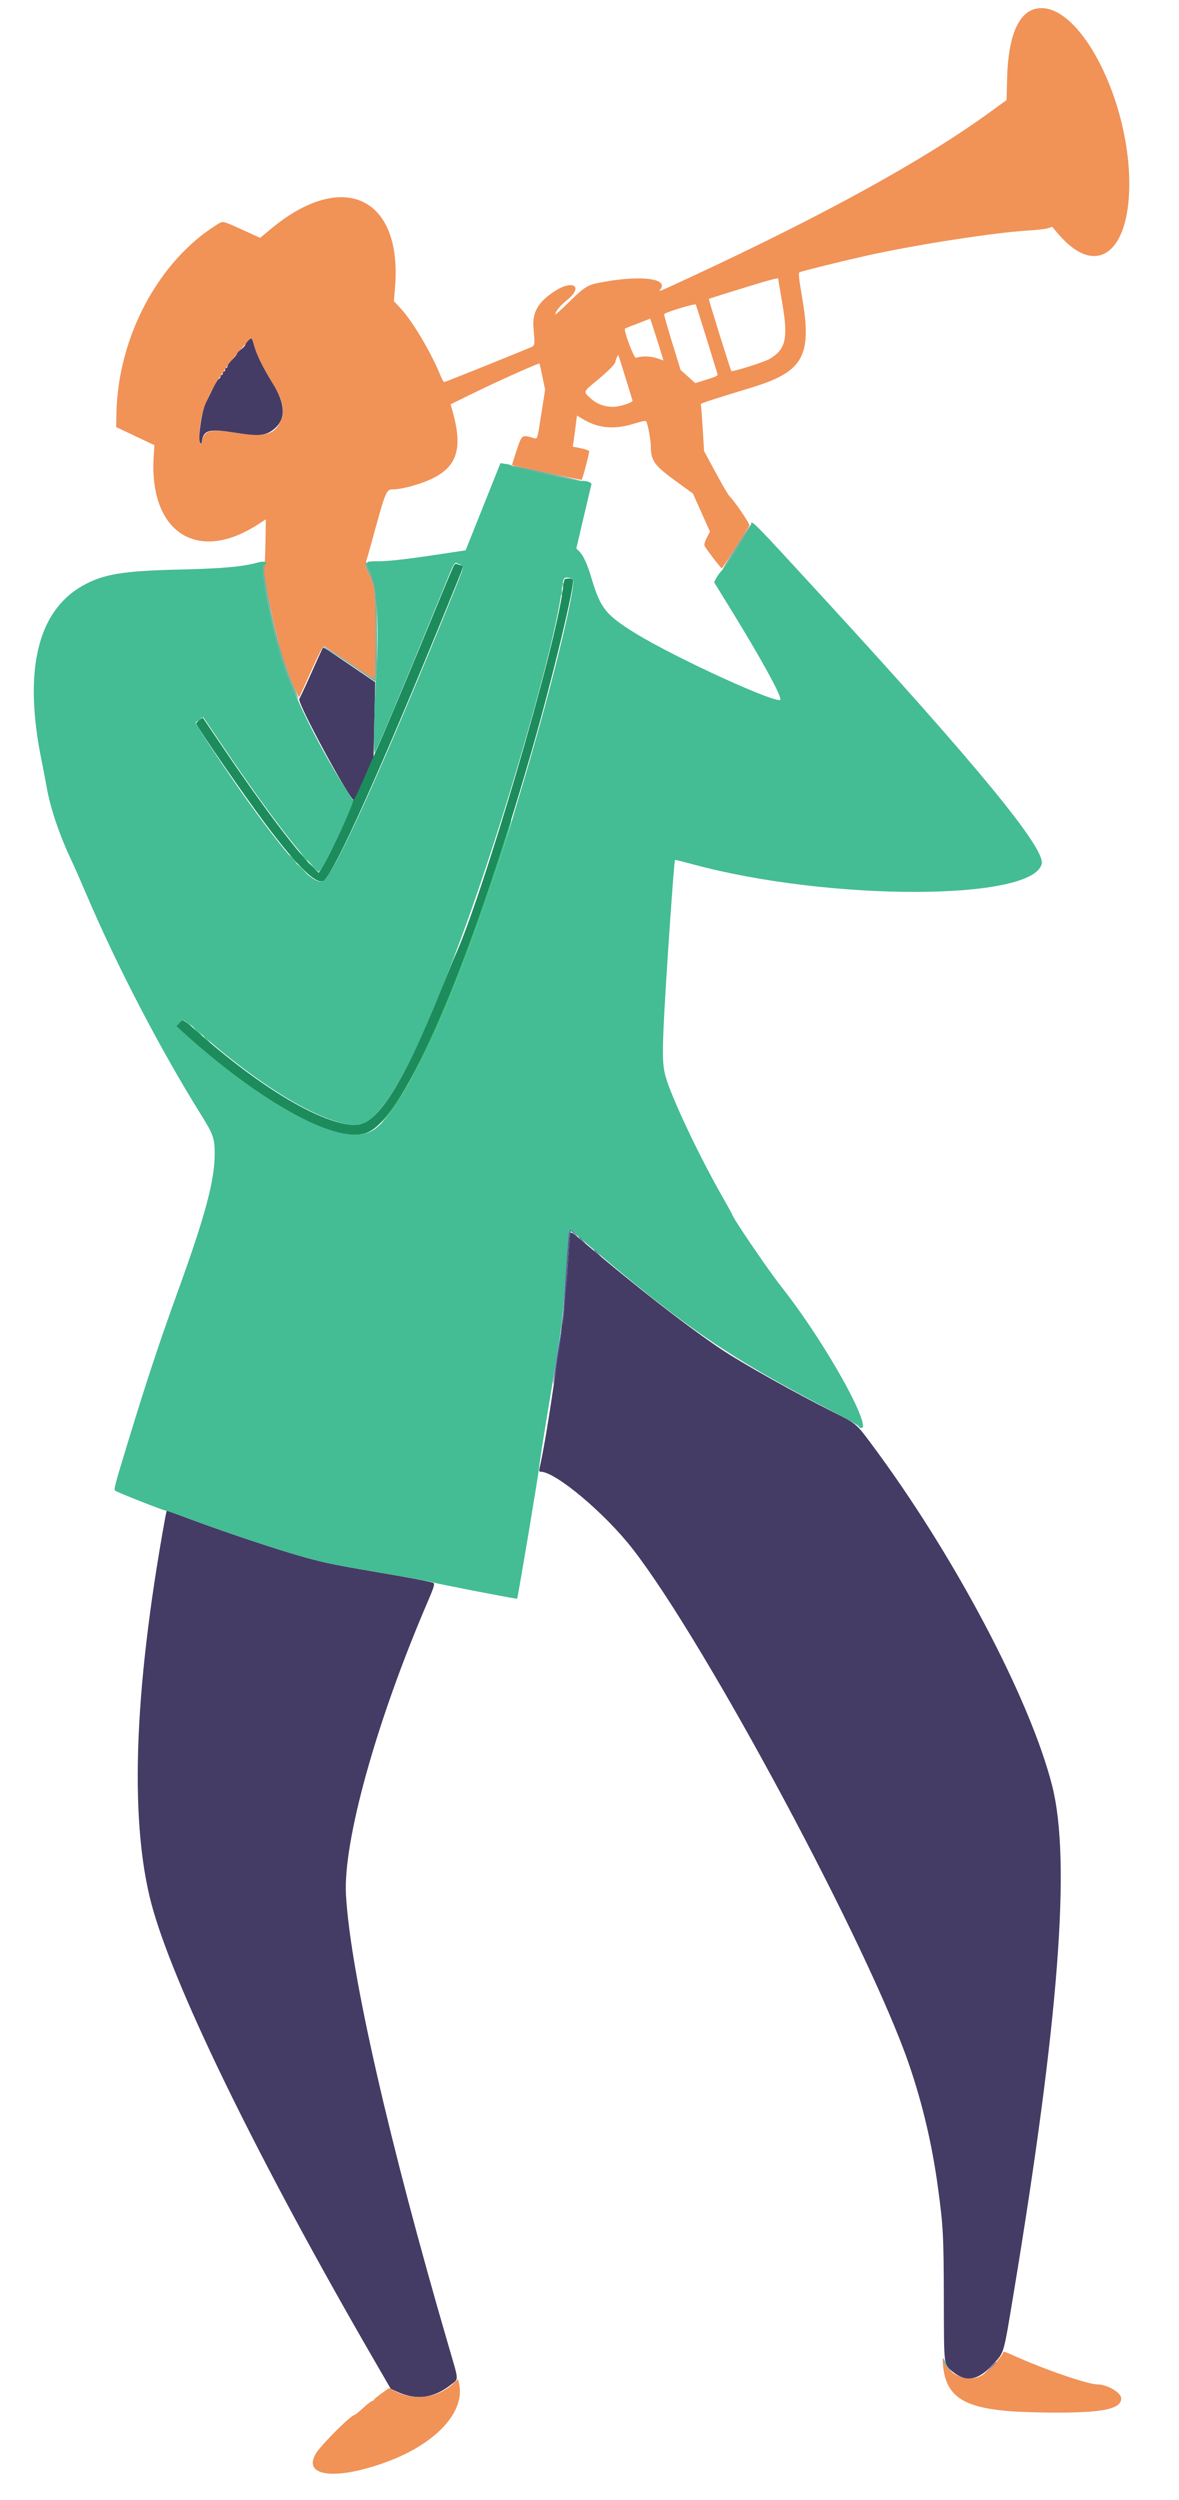 <svg width="100%" height="100%" fill="none" id="svg" version="1.1" xmlns="http://www.w3.org/2000/svg" xmlns:xlink="http://www.w3.org/1999/xlink" viewBox="0, 0, 400,848.048"><g id="svgg"><path id="path0" d="M351.000 3.072 C 345.320 4.647,342.046 12.811,341.697 26.271 L 341.498 33.943 335.876 38.034 C 313.854 54.060,280.085 72.697,235.480 93.442 C 223.358 99.080,223.223 99.136,223.980 98.224 C 227.022 94.559,217.886 93.288,205.000 95.585 C 199.237 96.612,198.762 96.889,192.797 102.705 C 190.374 105.067,188.394 106.856,188.396 106.680 C 188.408 105.643,189.955 103.747,192.402 101.770 C 198.095 97.171,194.456 94.676,188.106 98.825 C 182.582 102.434,180.575 105.923,180.994 111.186 C 181.523 117.821,181.717 117.132,179.000 118.262 C 171.014 121.584,151.017 129.600,150.715 129.600 C 150.517 129.600,149.970 128.655,149.498 127.500 C 146.210 119.449,140.033 109.040,135.888 104.563 L 133.631 102.127 134.024 97.363 C 136.539 66.867,116.330 57.356,91.995 77.583 L 88.268 80.681 82.234 77.945 C 75.287 74.795,75.702 74.875,73.492 76.261 C 53.685 88.685,40.056 114.297,39.502 140.133 L 39.400 144.867 45.893 147.933 L 52.387 151.000 52.144 154.800 C 50.498 180.501,66.880 191.232,87.448 177.926 L 90.200 176.145 90.058 184.173 C 89.979 188.588,89.778 192.290,89.611 192.400 C 88.779 192.946,93.441 215.416,96.021 223.297 C 98.150 229.802,101.243 237.032,101.603 236.347 C 101.761 236.046,103.560 232.065,105.601 227.500 C 107.641 222.935,109.538 219.200,109.815 219.200 C 110.093 219.200,114.040 221.738,118.587 224.839 C 123.134 227.941,126.977 230.356,127.127 230.206 C 127.277 230.056,127.400 223.514,127.400 215.667 C 127.400 200.010,127.241 198.655,124.863 193.970 C 123.969 192.210,123.810 191.536,124.108 190.770 C 124.315 190.237,125.195 187.190,126.063 184.000 C 130.836 166.459,131.020 166.000,133.293 166.000 C 136.367 166.000,142.703 164.254,146.714 162.301 C 155.116 158.209,157.011 151.999,153.606 139.718 L 152.889 137.133 161.344 132.992 C 169.028 129.229,182.814 123.072,183.032 123.305 C 183.081 123.357,183.531 125.380,184.032 127.800 L 184.942 132.200 183.653 140.385 C 182.168 149.818,182.494 148.975,180.538 148.431 C 177.042 147.461,177.054 147.451,175.241 152.872 C 174.344 155.552,173.653 157.768,173.705 157.796 C 174.119 158.024,197.245 162.879,197.336 162.758 C 197.740 162.221,200.035 153.468,199.879 153.061 C 199.774 152.788,198.479 152.324,197.000 152.030 L 194.312 151.496 194.548 150.048 C 194.677 149.252,194.999 146.877,195.262 144.771 L 195.740 140.943 197.840 142.207 C 203.006 145.318,208.514 145.786,215.200 143.684 C 217.880 142.841,219.075 142.623,219.254 142.944 C 219.815 143.954,220.800 149.292,220.800 151.329 C 220.800 156.252,221.990 157.914,229.312 163.217 L 235.087 167.400 237.974 173.852 L 240.862 180.305 239.795 182.409 C 239.068 183.844,238.836 184.734,239.064 185.205 C 239.560 186.223,244.557 192.757,244.859 192.780 C 245.115 192.800,253.851 179.253,254.247 178.221 C 254.454 177.682,248.911 169.540,247.561 168.400 C 247.170 168.070,245.056 164.470,242.862 160.400 L 238.874 153.000 238.399 145.200 C 238.137 140.910,237.846 137.274,237.751 137.121 C 237.582 136.847,240.356 135.935,255.200 131.387 C 272.546 126.072,275.527 120.746,272.169 101.071 C 271.010 94.281,270.838 92.624,271.266 92.359 C 271.832 92.009,284.751 88.802,293.600 86.814 C 310.226 83.080,337.557 78.829,349.200 78.166 C 351.950 78.010,354.822 77.668,355.583 77.406 L 356.967 76.931 359.100 79.430 C 371.227 93.636,382.379 86.742,383.094 64.600 C 384.066 34.449,365.589 -0.975,351.000 3.072 M264.000 94.540 C 264.000 94.617,264.629 98.352,265.399 102.840 C 267.459 114.863,266.599 118.571,261.000 121.808 C 259.183 122.859,248.488 126.222,248.124 125.857 C 247.842 125.575,240.342 101.517,240.495 101.388 C 240.667 101.242,255.930 96.502,259.600 95.454 C 262.995 94.484,264.000 94.276,264.000 94.540 M239.768 115.000 C 241.668 121.160,243.317 126.504,243.431 126.876 C 243.601 127.428,242.932 127.770,239.764 128.751 L 235.889 129.951 233.402 127.726 L 230.915 125.502 228.018 116.123 C 226.425 110.965,225.213 106.653,225.325 106.542 C 226.056 105.811,235.805 102.867,236.043 103.305 C 236.190 103.577,237.867 108.840,239.768 115.000 M224.107 119.028 L 225.091 122.257 222.846 121.506 C 220.657 120.774,217.696 120.717,215.794 121.368 C 215.077 121.614,211.444 111.908,212.072 111.424 C 212.142 111.370,214.090 110.597,216.400 109.708 L 220.600 108.091 221.861 111.945 C 222.555 114.065,223.566 117.253,224.107 119.028 M86.003 116.500 C 86.900 120.011,88.990 124.346,92.601 130.180 C 96.066 135.779,96.805 139.496,95.152 143.013 C 93.043 147.500,89.709 148.333,80.000 146.800 C 71.423 145.446,69.273 145.953,68.610 149.486 C 68.084 152.292,67.463 149.864,67.728 146.037 C 68.309 137.654,72.778 128.813,81.547 118.700 C 85.425 114.228,85.423 114.229,86.003 116.500 M212.174 128.000 C 213.418 132.070,214.508 135.612,214.595 135.871 C 214.816 136.531,210.261 138.000,207.995 138.000 C 205.017 138.000,202.403 136.997,200.300 135.048 C 197.827 132.756,197.722 133.020,202.754 128.856 C 206.528 125.733,208.800 123.405,208.800 122.664 C 208.800 122.206,209.631 120.298,209.767 120.445 C 209.846 120.530,210.929 123.930,212.174 128.000 M340.161 798.379 C 339.479 799.850,335.046 804.515,333.245 805.657 C 328.716 808.530,321.262 805.515,319.978 800.290 C 319.781 799.492,319.746 800.067,319.885 801.800 C 320.875 814.140,327.987 817.813,351.800 818.283 C 372.994 818.701,380.400 817.469,380.400 813.527 C 380.400 811.602,375.669 808.800,372.419 808.800 C 369.346 808.800,356.593 804.528,346.219 800.023 C 339.671 797.180,340.600 797.433,340.161 798.379 M153.800 808.496 C 148.598 813.359,140.771 814.443,134.276 811.200 L 131.951 810.039 129.376 811.892 C 127.959 812.911,126.800 813.892,126.800 814.073 C 126.800 814.253,126.573 814.400,126.296 814.400 C 126.019 814.400,124.624 815.476,123.196 816.790 C 121.768 818.105,120.420 819.190,120.200 819.202 C 119.008 819.264,109.060 829.190,107.244 832.128 C 102.318 840.099,114.002 841.475,131.455 834.979 C 148.085 828.789,157.970 817.965,155.728 808.400 L 155.400 807.000 153.800 808.496 " stroke="none" fill="#f19257" fill-rule="evenodd"></path><path id="path1" d="M84.070 115.726 C 83.591 116.235,83.200 116.820,83.200 117.026 C 83.200 117.232,82.570 117.903,81.800 118.517 C 81.030 119.131,80.400 119.806,80.400 120.017 C 80.400 120.228,79.680 121.120,78.800 122.000 C 77.920 122.880,77.200 123.870,77.200 124.200 C 77.200 124.530,77.020 124.800,76.800 124.800 C 76.580 124.800,76.400 125.070,76.400 125.400 C 76.400 125.730,76.220 126.000,76.000 126.000 C 75.780 126.000,75.600 126.270,75.600 126.600 C 75.600 126.930,75.420 127.200,75.200 127.200 C 74.980 127.200,74.800 127.451,74.800 127.757 C 74.800 128.064,74.554 128.409,74.252 128.525 C 73.951 128.640,72.931 130.324,71.986 132.267 C 71.041 134.210,70.104 136.135,69.903 136.544 C 68.428 139.554,67.079 148.740,67.899 150.204 C 68.243 150.820,68.351 150.674,68.588 149.269 C 69.170 145.828,71.143 145.401,80.000 146.800 C 87.957 148.057,90.258 147.814,93.106 145.417 C 97.040 142.108,96.873 137.083,92.601 130.180 C 88.990 124.346,86.900 120.011,86.003 116.500 C 85.504 114.546,85.267 114.451,84.070 115.726 M109.270 220.276 C 109.059 220.674,107.318 224.510,105.402 228.800 C 103.485 233.090,101.745 236.811,101.535 237.070 C 100.647 238.160,119.252 272.486,120.209 271.523 C 120.277 271.455,121.772 268.129,123.532 264.130 L 126.733 256.860 127.017 244.130 L 127.301 231.400 118.761 225.600 C 108.791 218.829,109.752 219.368,109.270 220.276 M193.436 418.489 C 193.335 418.990,192.871 425.070,192.405 432.000 C 191.417 446.713,185.801 486.281,182.995 498.300 C 182.847 498.935,182.966 499.200,183.401 499.200 C 188.457 499.200,205.143 513.194,214.644 525.403 C 239.438 557.264,294.906 660.732,308.457 700.400 C 313.018 713.752,316.232 727.428,318.186 741.800 C 320.006 755.186,320.159 758.046,320.213 779.600 C 320.271 802.999,320.150 801.946,323.069 804.353 C 327.780 808.236,331.835 807.523,336.994 801.905 C 340.717 797.850,340.416 798.880,343.750 778.785 C 359.249 685.379,363.397 631.173,356.987 605.800 C 349.502 576.174,323.318 526.766,295.187 489.184 C 290.430 482.829,290.444 482.841,282.482 478.864 C 270.192 472.724,251.904 462.485,245.000 457.877 C 233.234 450.024,215.378 436.129,197.910 421.235 C 193.993 417.895,193.605 417.657,193.436 418.489 M56.031 514.900 C 45.170 574.698,43.804 619.755,51.995 648.032 C 60.318 676.760,88.412 733.987,126.522 799.841 L 132.565 810.282 134.843 811.322 C 141.314 814.278,147.272 813.457,153.100 808.807 C 155.681 806.748,155.770 808.020,152.184 795.733 C 131.918 726.308,118.867 668.955,117.382 642.800 C 116.349 624.609,127.743 583.687,145.034 543.491 C 147.134 538.610,147.531 537.364,147.115 536.968 C 146.832 536.698,141.200 535.554,134.600 534.424 C 113.600 530.829,111.147 530.345,103.800 528.346 C 95.446 526.073,78.005 520.292,65.467 515.640 C 60.663 513.858,56.678 512.400,56.610 512.400 C 56.541 512.400,56.281 513.525,56.031 514.900 " stroke="none" fill="#443c64" fill-rule="evenodd"></path><path id="path2" d="M163.880 171.894 L 157.974 186.671 149.428 187.959 C 137.634 189.737,131.998 190.373,127.900 190.388 C 123.852 190.402,123.797 190.475,125.388 193.760 C 127.830 198.803,128.716 212.362,127.652 228.400 C 126.991 238.354,126.645 255.879,127.118 255.400 C 127.651 254.861,136.611 233.496,149.156 202.850 C 154.731 189.233,153.946 190.599,155.757 191.356 C 157.625 192.137,157.785 191.407,153.359 202.325 C 130.907 257.705,114.207 294.792,110.015 298.586 C 107.218 301.117,99.377 293.045,84.385 272.200 C 78.149 263.530,66.400 245.902,66.400 245.216 C 66.400 244.650,68.690 242.901,68.959 243.261 C 69.017 243.337,71.867 247.559,75.292 252.642 C 88.398 272.086,100.217 287.865,105.780 293.345 L 108.160 295.689 108.866 294.818 C 109.799 293.665,114.475 284.377,117.576 277.516 L 120.054 272.032 116.477 266.316 C 107.737 252.351,99.649 235.882,95.793 224.200 C 92.500 214.226,88.208 192.563,89.393 191.900 C 91.337 190.812,90.028 190.100,87.415 190.824 C 82.287 192.246,75.385 192.862,60.800 193.199 C 41.717 193.639,35.073 194.741,28.143 198.617 C 12.603 207.308,7.848 227.677,14.188 258.400 C 14.710 260.930,15.432 264.710,15.793 266.800 C 17.032 273.975,20.089 283.060,24.187 291.745 C 25.211 293.915,27.552 299.225,29.390 303.545 C 39.579 327.498,54.493 356.159,68.116 377.969 C 72.385 384.802,72.841 386.102,72.835 391.400 C 72.824 400.520,69.635 412.389,60.217 438.362 C 54.199 454.957,49.656 468.669,43.639 488.400 C 38.832 504.161,38.574 505.134,39.078 505.638 C 39.559 506.119,55.498 512.400,56.238 512.400 C 56.511 512.400,60.663 513.858,65.467 515.640 C 78.005 520.292,95.446 526.073,103.800 528.346 C 111.123 530.339,113.537 530.816,134.400 534.391 C 140.890 535.503,146.651 536.594,147.202 536.814 C 148.176 537.205,175.284 542.457,175.439 542.286 C 175.684 542.014,182.535 501.220,182.809 498.400 C 182.991 496.530,184.491 486.900,186.143 477.000 C 190.726 449.527,190.764 449.234,191.955 432.898 C 192.568 424.483,193.176 417.491,193.306 417.361 C 193.436 417.231,195.940 419.176,198.871 421.684 C 232.232 450.223,247.920 460.903,283.463 479.270 C 287.678 481.448,291.227 483.493,291.350 483.815 C 291.643 484.578,292.800 484.574,292.800 483.810 C 292.800 478.201,277.740 452.446,265.193 436.600 C 260.729 430.961,248.400 412.853,248.400 411.934 C 248.400 411.816,246.865 409.038,244.990 405.760 C 237.905 393.380,229.122 375.054,226.368 366.905 C 224.814 362.307,224.638 359.465,225.175 347.600 C 225.794 333.906,228.660 292.108,229.008 291.680 C 229.062 291.615,231.782 292.285,235.053 293.169 C 281.428 305.712,350.262 305.644,353.422 293.053 C 354.731 287.839,331.579 259.658,278.627 202.013 C 255.198 176.508,254.802 176.107,254.798 177.871 C 254.797 178.775,246.320 192.169,244.860 193.575 C 244.274 194.139,243.453 195.250,243.036 196.044 L 242.278 197.489 248.275 207.244 C 258.106 223.238,264.800 235.396,264.800 237.260 C 264.800 239.466,228.990 223.120,215.442 214.729 C 205.560 208.609,203.703 206.290,200.764 196.400 C 199.276 191.391,197.958 188.467,196.558 187.067 L 195.528 186.037 197.995 175.519 C 199.351 169.733,200.546 164.695,200.651 164.322 C 200.844 163.628,198.874 162.979,197.000 163.118 C 195.831 163.205,173.840 158.350,173.578 157.947 C 173.456 157.760,172.553 157.496,171.572 157.362 L 169.787 157.117 163.880 171.894 M194.484 197.815 C 193.917 205.538,185.623 238.513,177.184 266.600 C 175.399 272.540,173.693 278.300,173.393 279.400 C 173.093 280.500,171.288 286.170,169.380 292.000 C 152.042 345.003,135.950 378.861,125.740 383.819 C 115.440 388.821,89.525 375.105,62.000 350.084 L 59.800 348.085 60.770 347.042 C 62.195 345.510,62.482 345.637,67.346 349.948 C 88.981 369.123,110.078 381.600,120.863 381.600 C 129.153 381.600,140.718 360.874,156.839 317.128 C 171.253 278.015,188.393 218.488,190.621 199.800 C 191.077 195.972,191.270 195.671,193.068 195.973 C 194.569 196.226,194.598 196.263,194.484 197.815 " stroke="none" fill="#44bc94" fill-rule="evenodd"></path><path id="path3" d="M154.085 191.700 C 153.857 191.975,151.397 197.756,148.617 204.547 C 140.275 224.927,128.457 253.079,127.194 255.579 C 127.022 255.921,125.394 259.658,123.577 263.884 C 121.705 268.237,120.100 271.462,119.875 271.323 C 119.648 271.182,119.602 271.279,119.768 271.548 C 120.205 272.255,112.124 289.652,109.092 294.534 L 108.139 296.068 105.769 293.734 C 100.218 288.266,88.387 272.470,75.292 253.042 C 71.867 247.959,69.017 243.737,68.959 243.661 C 68.696 243.310,66.406 245.038,66.569 245.464 C 67.276 247.307,82.738 269.695,90.006 279.400 C 101.324 294.514,107.738 300.647,110.043 298.561 C 113.837 295.128,129.848 259.460,151.844 205.447 C 158.101 190.081,157.480 192.176,155.940 191.639 C 154.407 191.105,154.581 191.099,154.085 191.700 M191.451 196.714 C 191.345 197.092,191.138 198.390,190.991 199.600 C 188.603 219.310,163.779 303.844,154.402 324.200 C 153.997 325.080,151.946 330.073,149.845 335.295 C 136.889 367.498,128.001 381.600,120.663 381.600 C 109.667 381.600,88.758 369.280,66.946 349.948 C 61.970 345.538,62.109 345.603,60.770 347.042 L 59.800 348.085 62.000 350.084 C 89.054 374.676,115.232 388.729,125.095 383.954 C 137.920 377.745,159.327 327.805,180.199 255.400 C 187.207 231.089,195.304 197.421,194.334 196.625 C 193.636 196.052,191.620 196.115,191.451 196.714 " stroke="none" fill="#1c8c5c" fill-rule="evenodd"></path><path id="path4" d="M193.035 418.500 C 192.696 420.692,190.740 449.274,190.917 449.451 C 191.136 449.669,191.387 446.689,192.405 431.800 C 192.871 424.980,193.341 418.971,193.448 418.446 L 193.643 417.491 194.921 418.646 L 196.200 419.800 195.025 418.500 C 194.379 417.785,193.712 417.200,193.543 417.200 C 193.374 417.200,193.146 417.785,193.035 418.500 M196.400 419.725 C 196.400 419.794,196.985 420.379,197.700 421.025 L 199.000 422.200 197.825 420.900 C 196.730 419.688,196.400 419.416,196.400 419.725 M201.600 424.125 C 201.600 424.194,202.185 424.779,202.900 425.425 L 204.200 426.600 203.025 425.300 C 201.930 424.088,201.600 423.816,201.600 424.125 M189.029 459.629 C 188.187 464.911,187.578 469.311,187.674 469.407 C 187.770 469.503,188.537 465.261,189.379 459.979 C 190.220 454.697,190.830 450.296,190.733 450.200 C 190.637 450.103,189.870 454.346,189.029 459.629 M335.785 803.300 L 333.800 805.400 335.900 803.415 C 337.851 801.571,338.183 801.200,337.885 801.200 C 337.822 801.200,336.877 802.145,335.785 803.300 " stroke="none" fill="#5c58a0" fill-rule="evenodd"></path><path id="path5" d="M173.800 158.222 C 174.929 158.669,196.518 163.227,196.903 163.099 C 197.399 162.934,174.961 157.962,174.000 158.024 C 173.670 158.046,173.580 158.135,173.800 158.222 M249.683 185.600 C 247.023 189.780,244.998 193.200,245.182 193.200 C 245.502 193.200,254.199 179.788,254.663 178.581 C 255.264 177.015,254.120 178.627,249.683 185.600 M123.961 191.000 C 123.859 191.440,124.276 192.790,124.886 194.000 C 127.241 198.672,127.400 200.038,127.400 215.667 C 127.400 223.514,127.277 230.056,127.127 230.206 C 126.977 230.356,123.123 227.933,118.563 224.822 C 113.873 221.624,109.994 219.240,109.635 219.337 C 109.073 219.488,109.075 219.513,109.656 219.554 C 110.016 219.579,114.156 222.219,118.856 225.421 L 127.400 231.242 127.714 227.521 C 127.886 225.474,127.960 218.580,127.878 212.200 C 127.720 199.905,127.501 198.232,125.505 194.025 C 125.029 193.021,124.528 191.750,124.392 191.200 C 124.171 190.307,124.125 190.286,123.961 191.000 M89.283 191.949 C 88.254 192.585,92.665 214.686,95.619 223.697 C 97.414 229.175,100.730 237.200,101.198 237.200 C 101.376 237.200,100.726 235.391,99.753 233.180 C 95.903 224.431,92.811 213.142,90.408 199.060 C 89.636 194.535,89.436 192.517,89.741 192.322 C 89.981 192.169,90.087 191.953,89.977 191.843 C 89.867 191.733,89.554 191.781,89.283 191.949 M320.018 800.120 C 319.992 801.178,320.966 802.861,322.262 803.999 L 323.400 804.997 322.268 803.744 C 321.646 803.054,320.889 801.795,320.586 800.945 C 320.283 800.095,320.027 799.724,320.018 800.120 " stroke="none" fill="#74ac9c" fill-rule="evenodd"></path><path id="path6" d="" stroke="none" fill="#30acb8" fill-rule="evenodd"></path><path id="path7" d="" stroke="none" fill="#30d07c" fill-rule="evenodd"></path><path id="path8" d="M193.475 196.286 C 193.957 196.375,194.433 196.711,194.535 197.032 C 194.651 197.402,194.696 197.357,194.656 196.908 C 194.615 196.449,194.243 196.186,193.597 196.161 C 192.776 196.130,192.754 196.151,193.475 196.286 M190.893 198.400 C 190.893 199.170,190.975 199.485,191.076 199.100 C 191.176 198.715,191.176 198.085,191.076 197.700 C 190.975 197.315,190.893 197.630,190.893 198.400 M190.493 201.200 C 190.493 201.970,190.575 202.285,190.676 201.900 C 190.776 201.515,190.776 200.885,190.676 200.500 C 190.575 200.115,190.493 200.430,190.493 201.200 M67.400 244.000 C 65.836 245.036,66.392 245.037,68.090 244.001 C 68.811 243.562,69.220 243.204,69.000 243.204 C 68.780 243.205,68.060 243.563,67.400 244.000 M173.232 278.413 C 173.214 278.750,171.471 284.330,169.357 290.813 C 160.049 319.367,151.319 341.997,143.207 358.600 C 138.474 368.289,135.342 373.397,129.964 380.200 C 129.060 381.344,129.225 381.230,130.544 379.800 C 139.020 370.614,150.114 347.098,162.720 311.600 C 167.365 298.518,173.701 278.886,173.466 278.302 C 173.329 277.962,173.253 277.998,173.232 278.413 M102.800 290.600 C 103.546 291.370,104.247 292.000,104.357 292.000 C 104.467 292.000,103.946 291.370,103.200 290.600 C 102.454 289.830,101.753 289.200,101.643 289.200 C 101.533 289.200,102.054 289.830,102.800 290.600 M99.200 291.400 C 99.946 292.170,100.647 292.800,100.757 292.800 C 100.867 292.800,100.346 292.170,99.600 291.400 C 98.854 290.630,98.153 290.000,98.043 290.000 C 97.933 290.000,98.454 290.630,99.200 291.400 M104.400 292.526 C 104.400 292.636,105.300 293.479,106.400 294.400 C 107.500 295.321,108.400 295.984,108.400 295.874 C 108.400 295.764,107.500 294.921,106.400 294.000 C 105.300 293.079,104.400 292.416,104.400 292.526 M102.200 294.800 C 103.059 295.680,103.852 296.400,103.962 296.400 C 104.072 296.400,103.459 295.680,102.600 294.800 C 101.741 293.920,100.948 293.200,100.838 293.200 C 100.728 293.200,101.341 293.920,102.200 294.800 M62.800 346.125 C 62.800 346.194,63.385 346.779,64.100 347.425 L 65.400 348.600 64.225 347.300 C 63.130 346.088,62.800 345.816,62.800 346.125 M67.000 350.000 C 67.859 350.880,68.652 351.600,68.762 351.600 C 68.872 351.600,68.259 350.880,67.400 350.000 C 66.541 349.120,65.748 348.400,65.638 348.400 C 65.528 348.400,66.141 349.120,67.000 350.000 M69.200 351.725 C 69.200 351.794,69.785 352.379,70.500 353.025 L 71.800 354.200 70.625 352.900 C 69.530 351.688,69.200 351.416,69.200 351.725 " stroke="none" fill="#30c07c" fill-rule="evenodd"></path></g></svg>